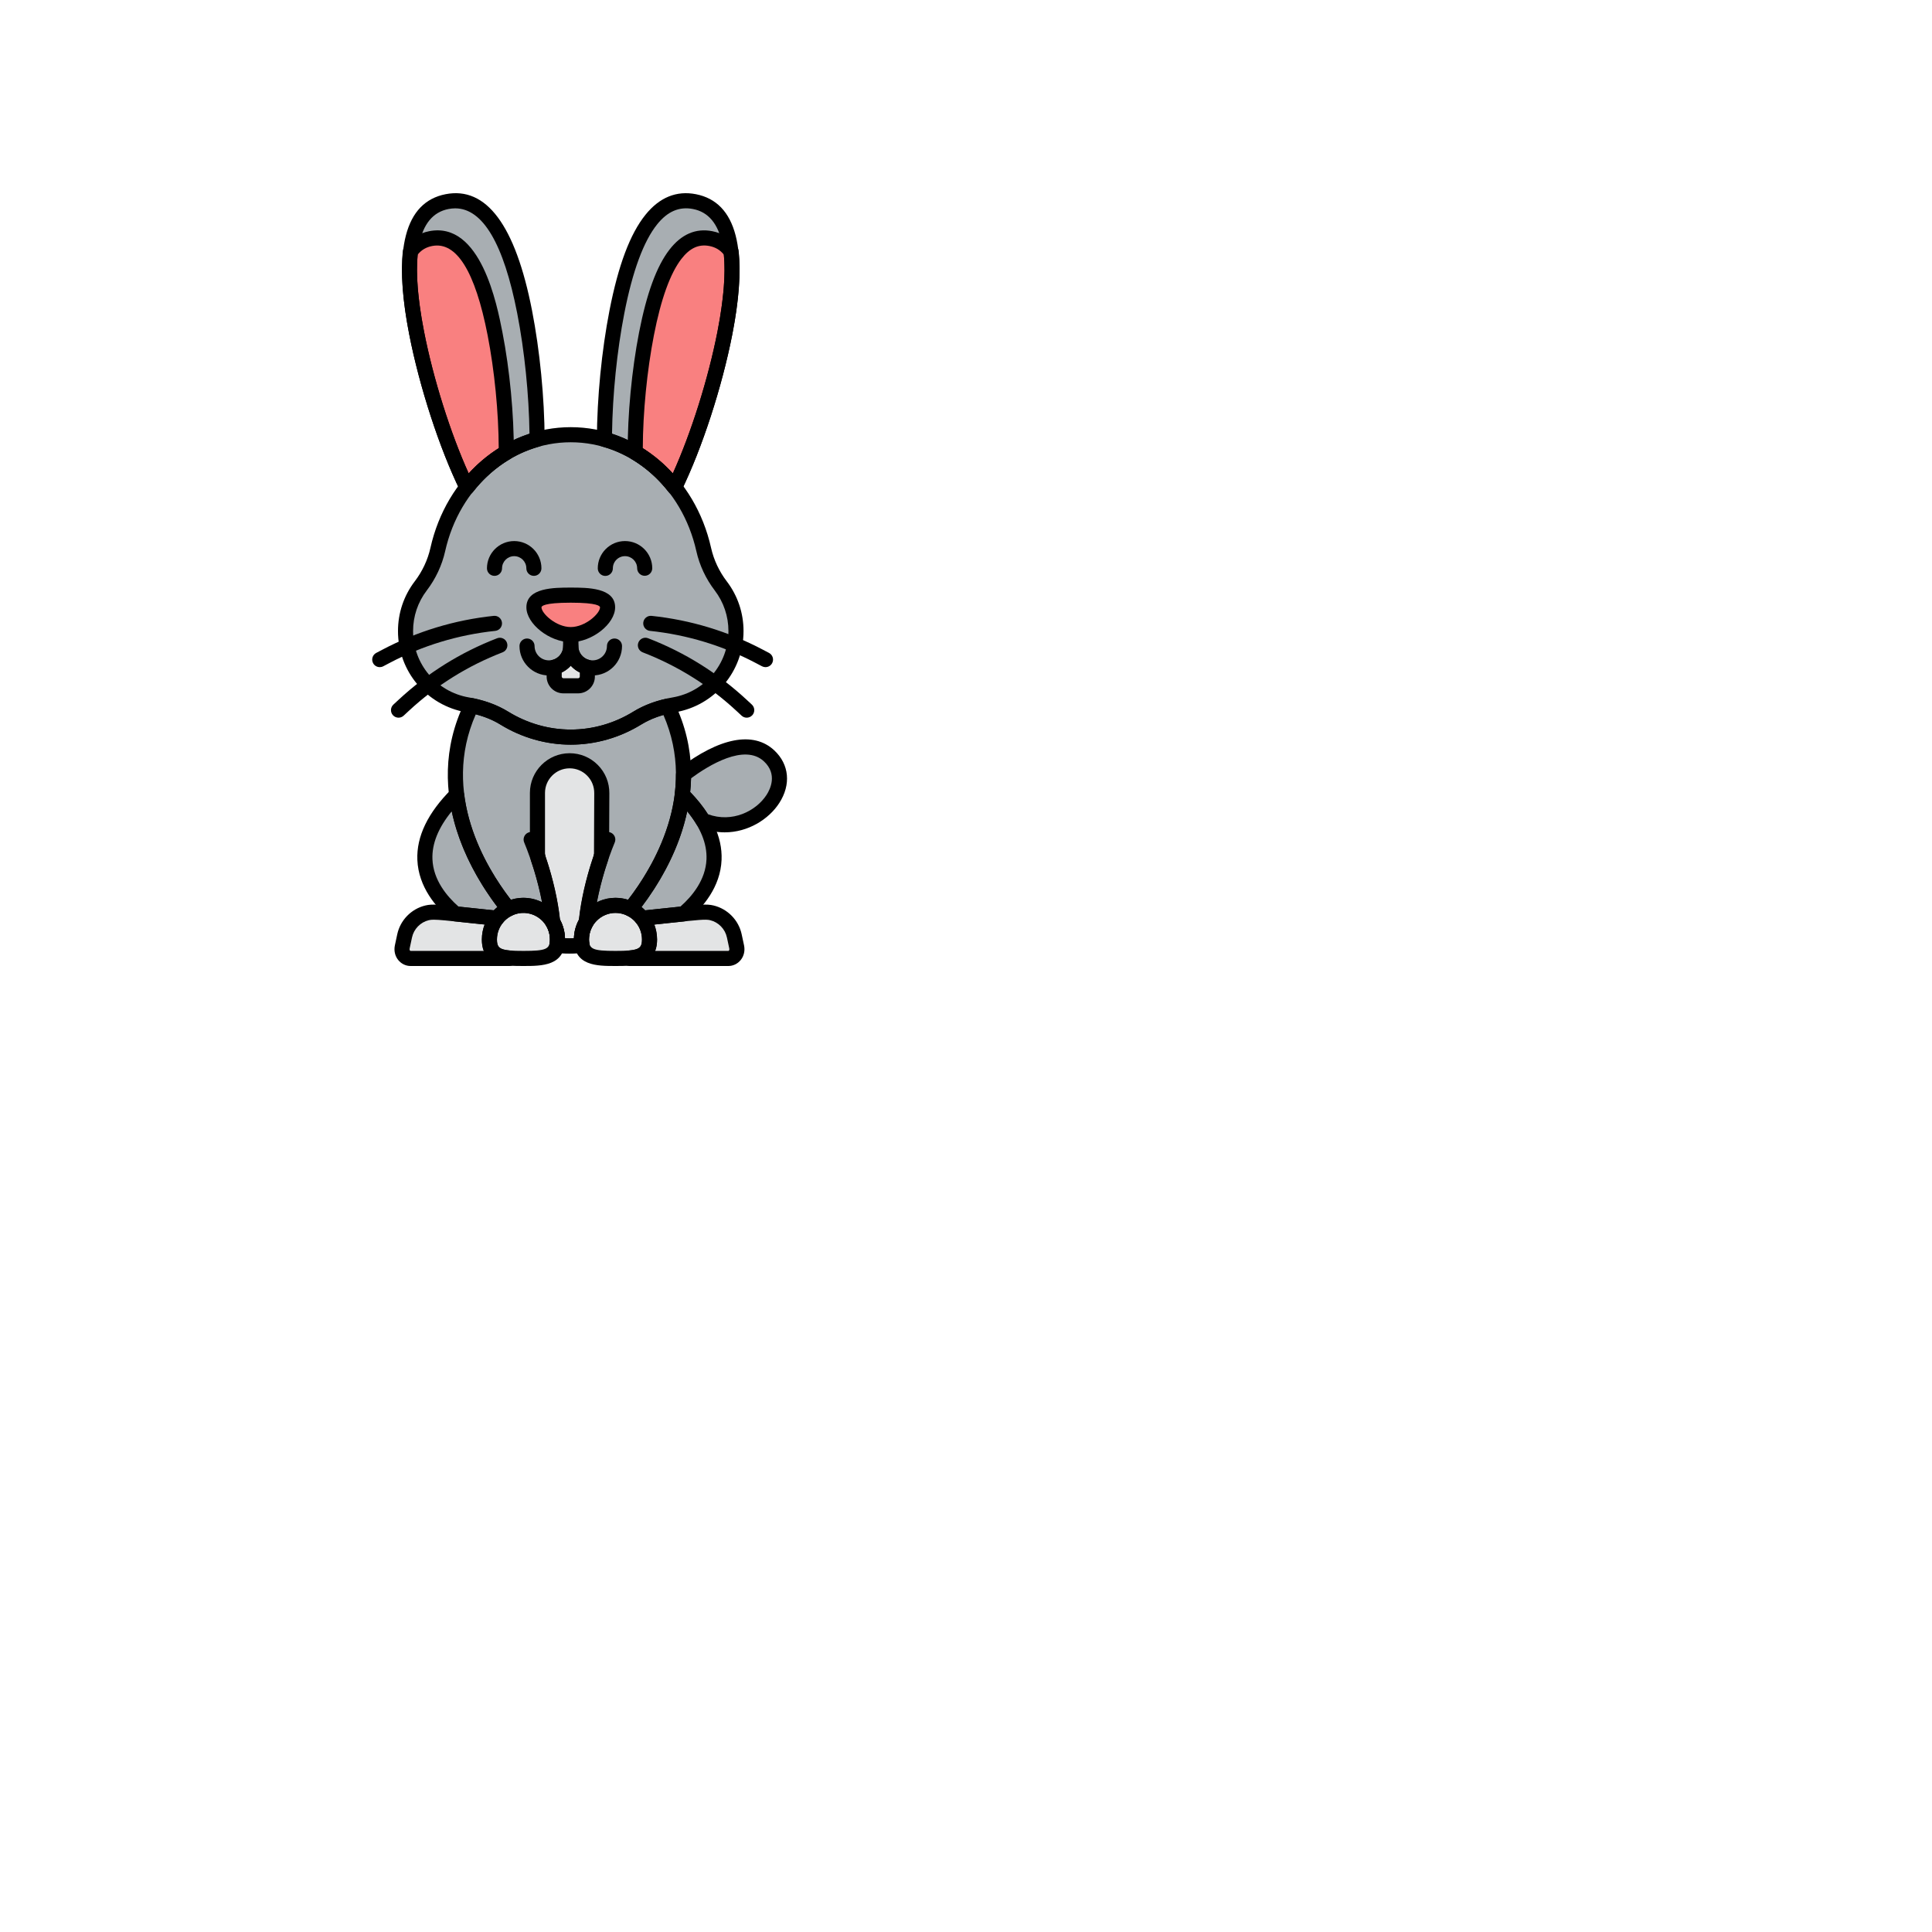 <svg enable-background="new 0 0 512 512" height="100" viewBox="-64 -64 640 640" width="100" xmlns="http://www.w3.org/2000/svg"><path d="m159.473 97.452c6.794-13.922 13.284-33.871 16.656-51.159 6.036-30.944-.202-41.584-10.081-43.51-9.879-1.927-19.658 5.588-25.693 36.533-2.594 13.299-4.073 28.759-4.133 42.222 9.19 2.564 17.259 8.223 23.251 15.914z" fill="#a8aeb2"/><path d="m90.67 97.452c5.992-7.692 14.061-13.35 23.251-15.915-.06-13.463-1.539-28.923-4.133-42.222-6.036-30.944-15.815-38.459-25.694-36.532s-16.117 12.566-10.081 43.51c3.372 17.289 9.863 37.238 16.657 51.159z" fill="#a8aeb2"/><path d="m174.741 130.061c-2.709-3.551-4.648-7.655-5.622-12.014-4.885-21.843-22.748-38.041-44.047-38.041s-39.162 16.198-44.047 38.041c-.975 4.359-2.914 8.462-5.622 12.014-3.176 4.164-5.063 9.363-5.063 15.005 0 12.264 8.902 22.416 20.534 24.421 4.279.738 8.443 2.095 12.14 4.372 6.53 4.022 14.05 6.318 22.059 6.318s15.529-2.296 22.059-6.318c3.698-2.278 7.862-3.634 12.141-4.372 11.629-2.006 20.533-12.155 20.533-24.421-.002-5.642-1.889-10.841-5.065-15.005z" fill="#a8aeb2"/><path d="m151.165 247.219c0 6.242-5.048 6.279-11.275 6.279s-11.275-.037-11.275-6.279 5.048-11.303 11.275-11.303 11.275 5.061 11.275 11.303z" fill="#e3e4e5"/><path d="m120.671 247.219c0 6.242-5.048 6.279-11.275 6.279s-11.275-.037-11.275-6.279 5.048-11.303 11.275-11.303c6.227.001 11.275 5.061 11.275 11.303z" fill="#e3e4e5"/><g fill="#a8aeb2"><path d="m147.13 173.859c-6.53 4.022-14.05 6.318-22.059 6.318s-15.529-2.296-22.059-6.318c-3.315-2.042-7.006-3.34-10.819-4.119-14.305 29.361 3.685 56.765 12.243 67.34 7.495-3.691 16.235 1.796 16.235 10.139 0 .686-.071 1.286-.188 1.831 2.642.391 5.514.415 8.319 0-.117-.545-.188-1.144-.188-1.831 0-6.242 5.048-11.303 11.275-11.303 1.782 0 3.461.426 4.959 1.164 8.541-10.554 26.477-37.874 12.323-67.171-3.535.794-6.951 2.047-10.041 3.95z"/><path d="m148.701 240.179c0-.001 0-.001 0 0 6.168-.639 10.542-1.12 13.73-1.452 7.708-6.525 18.459-20.61-.391-39.446-1.468 11.871-6.57 22.263-11.407 29.788-.004.006-.008.013-.012.019-1.782 2.77-3.739 5.48-5.772 7.992 1.502.74 2.818 1.799 3.852 3.099z"/><path d="m86.854 238.727c3.188.332 7.562.813 13.731 1.451v.001c1.035-1.299 2.35-2.358 3.852-3.098-2.227-2.753-4.443-5.837-6.497-9.139-.004-.006-.007-.011-.011-.017-4.613-7.418-9.289-17.363-10.683-28.643-18.851 18.835-8.1 32.92-.392 39.445z"/><path d="m190.783 186.396c-7.701-7.204-20.529.185-28.363 6.176.002 2.274-.154 4.5-.424 6.681l.044.029c2.942 2.939 5.162 5.763 6.786 8.46 16.047 6.741 32.723-11.276 21.957-21.346z"/></g><path d="m180.025 249.649-.78-3.638c-.821-3.827-3.77-6.747-7.448-7.625-2.434-.581-5.366-.041-23.096 1.792 1.539 1.932 2.464 4.377 2.464 7.042 0 4.569-2.71 5.809-6.601 6.148l-.041.131h32.766c1.642-.001 3.215-1.618 2.736-3.85z" fill="#e3e4e5"/><path d="m98.12 247.219c0-2.665.926-5.109 2.464-7.042-17.73-1.833-20.661-2.374-23.096-1.792-3.678.878-6.628 3.798-7.448 7.625l-.78 3.638c-.479 2.232 1.094 3.85 2.737 3.85h32.766l-.041-.131c-3.892-.339-6.602-1.579-6.602-6.148z" fill="#e3e4e5"/><path d="m124.694 188.016c-5.886 0-10.657 4.771-10.657 10.657v20.267s.097.521.266 1.44c1.73 5.103 3.917 13.081 4.739 20.982 1.025 1.68 1.63 3.668 1.63 5.857 0 .686-.071 1.286-.188 1.831 2.642.391 5.514.415 8.319 0-.117-.545-.188-1.144-.188-1.831 0-2.139.597-4.136 1.63-5.839.828-7.957 3.04-16.004 4.775-21.107.157-.855.246-1.334.246-1.334l.085-20.175c.051-5.921-4.735-10.748-10.657-10.748z" fill="#e3e4e5"/><path d="m137.269 137.182c0 3.745-6.253 9.04-12.197 9.04s-12.197-5.296-12.197-9.04c0-3.745 6.253-4.033 12.197-4.033 5.943-.001 12.197.288 12.197 4.033z" fill="#f98080"/><path d="m125.071 150.012c0 3.395-2.339 6.237-5.492 7.02v3.088c0 1.685 1.379 3.064 3.064 3.064h4.856c1.685 0 3.064-1.379 3.064-3.064v-3.088c-3.152-.784-5.492-3.625-5.492-7.02z" fill="#e3e4e5"/><path d="m159.473 97.452c6.794-13.922 13.284-33.871 16.656-51.159 2.269-11.633 2.803-20.394 2.061-26.904-1.74-2.496-4.061-3.833-6.715-4.351-8.069-1.574-16.13 4.945-21.313 31.519-2.432 12.468-3.795 27.131-3.726 39.35 4.973 2.937 9.39 6.863 13.037 11.545z" fill="#f98080"/><path d="m90.669 97.452c3.648-4.682 8.065-8.609 13.037-11.545.069-12.219-1.294-26.882-3.726-39.35-5.183-26.573-13.244-33.092-21.313-31.519-2.654.518-4.975 1.855-6.715 4.351-.741 6.509-.208 15.271 2.061 26.904 3.372 17.289 9.863 37.238 16.656 51.159z" fill="#f98080"/><path d="m132.313 159.754c-5.372 0-9.742-4.37-9.742-9.742v-3.193c0-1.381 1.119-2.5 2.5-2.5s2.5 1.119 2.5 2.5v3.193c0 2.615 2.127 4.742 4.742 4.742s4.743-2.127 4.743-4.742c0-1.381 1.119-2.5 2.5-2.5s2.5 1.119 2.5 2.5c.001 5.372-4.37 9.742-9.743 9.742z"/><path d="m117.829 159.754c-5.372 0-9.743-4.37-9.743-9.742 0-1.381 1.119-2.5 2.5-2.5s2.5 1.119 2.5 2.5c0 2.615 2.127 4.742 4.743 4.742 2.615 0 4.742-2.127 4.742-4.742v-3.193c0-1.381 1.119-2.5 2.5-2.5s2.5 1.119 2.5 2.5v3.193c0 5.372-4.37 9.742-9.742 9.742z"/><path d="m125.071 182.677c-8.184 0-16.265-2.313-23.37-6.689-3.137-1.932-6.923-3.29-11.254-4.037-13.1-2.259-22.608-13.566-22.608-26.886 0-6.025 1.928-11.738 5.575-16.521 2.5-3.277 4.288-7.096 5.17-11.043 5.267-23.549 24.382-39.996 46.487-39.996s41.221 16.447 46.486 39.996c.883 3.946 2.671 7.765 5.171 11.043h.001c3.647 4.783 5.575 10.496 5.575 16.521 0 13.319-9.508 24.625-22.608 26.885-4.332.748-8.119 2.106-11.254 4.038-7.105 4.376-15.187 6.689-23.371 6.689zm0-100.171c-19.746 0-36.855 14.839-41.607 36.086-1.039 4.647-3.14 9.137-6.075 12.984-2.977 3.904-4.551 8.568-4.551 13.489 0 10.879 7.763 20.114 18.458 21.958 4.962.855 9.345 2.439 13.027 4.708 6.316 3.89 13.49 5.946 20.748 5.946s14.432-2.056 20.748-5.946c3.681-2.268 8.063-3.852 13.027-4.708 10.695-1.845 18.458-11.08 18.458-21.958 0-4.92-1.574-9.584-4.552-13.489h.001c-2.936-3.848-5.037-8.338-6.075-12.984-4.751-21.247-21.861-36.086-41.607-36.086z"/><path d="m159.474 99.952c-.766 0-1.495-.352-1.972-.963-5.81-7.455-13.399-12.657-21.951-15.043-1.085-.303-1.833-1.293-1.828-2.419.062-13.831 1.585-29.39 4.179-42.689 2.926-14.998 6.822-25.361 11.912-31.682 4.658-5.783 10.283-8.079 16.714-6.825 13.497 2.632 17.553 18.258 12.057 46.442-3.399 17.427-10.019 37.75-16.863 51.777-.379.775-1.13 1.3-1.987 1.39-.089.008-.175.012-.261.012zm-20.734-20.264c7.627 2.486 14.498 6.986 20.129 13.17 6.07-13.418 11.758-31.411 14.807-47.042 4.862-24.928 2.135-38.581-8.105-40.578-4.536-.883-8.412.771-11.862 5.054-4.505 5.594-8.172 15.52-10.898 29.503-2.422 12.411-3.889 26.839-4.071 39.893z"/><path d="m90.67 99.952c-.086 0-.173-.004-.26-.014-.858-.089-1.609-.615-1.987-1.39-6.845-14.026-13.464-34.35-16.863-51.777-5.498-28.184-1.441-43.809 12.056-46.441 13.5-2.634 23.128 10.323 28.625 38.507 2.594 13.299 4.117 28.859 4.179 42.689.005 1.126-.743 2.117-1.828 2.419-8.552 2.386-16.143 7.588-21.951 15.043-.476.612-1.205.964-1.971.964zm-3.885-94.935c-.724 0-1.46.073-2.212.22-10.241 1.998-12.968 15.65-8.106 40.578 3.049 15.631 8.737 33.624 14.807 47.042 5.631-6.183 12.502-10.684 20.13-13.169-.182-13.053-1.649-27.481-4.069-39.894-4.506-23.097-11.414-34.777-20.55-34.777z"/><path d="m139.89 255.999c-6.138 0-13.776 0-13.776-8.779 0-7.611 6.18-13.803 13.776-13.803s13.775 6.192 13.775 13.803c0 8.779-7.638 8.779-13.775 8.779zm0-17.582c-4.839 0-8.776 3.949-8.776 8.803 0 3.214 1.312 3.779 8.776 3.779 7.463 0 8.775-.565 8.775-3.779 0-4.855-3.936-8.803-8.775-8.803z"/><path d="m109.396 255.999c-6.137 0-13.775 0-13.775-8.779 0-7.611 6.18-13.803 13.775-13.803s13.775 6.192 13.775 13.803c0 8.779-7.638 8.779-13.775 8.779zm0-17.582c-4.839 0-8.775 3.949-8.775 8.803 0 3.214 1.312 3.779 8.775 3.779s8.775-.565 8.775-3.779c0-4.855-3.936-8.803-8.775-8.803z"/><path d="m119.039 243.508c-1.265 0-2.35-.956-2.484-2.241-1.385-13.306-6.846-26.04-6.901-26.167-.548-1.267.034-2.739 1.3-3.288 1.268-.548 2.738.033 3.287 1.299.237.546 5.82 13.544 7.287 27.638.143 1.373-.854 2.603-2.228 2.745-.088.01-.175.014-.261.014z"/><path d="m130.246 243.508c-.087 0-.174-.004-.262-.014-1.374-.143-2.371-1.372-2.228-2.745 1.467-14.093 7.051-27.091 7.287-27.638.551-1.267 2.021-1.849 3.288-1.299 1.267.549 1.849 2.021 1.3 3.288-.055.127-5.517 12.86-6.902 26.167-.133 1.285-1.218 2.241-2.483 2.241z"/><path d="m124.644 251.851c-1.522 0-3.045-.109-4.526-.328-.684-.101-1.295-.48-1.688-1.048-.394-.568-.535-1.273-.39-1.949.089-.416.132-.843.132-1.307 0-3.063-1.552-5.857-4.152-7.475-2.583-1.608-5.752-1.765-8.478-.421-1.046.517-2.313.238-3.048-.67-8.756-10.82-27.506-39.302-12.547-70.007.5-1.026 1.632-1.584 2.748-1.354 4.391.897 8.303 2.391 11.629 4.44 6.316 3.89 13.49 5.946 20.748 5.946s14.433-2.056 20.748-5.946c3.111-1.917 6.746-3.35 10.806-4.261 1.132-.253 2.293.306 2.798 1.352 14.805 30.645-3.901 59.043-12.631 69.831-.734.907-2.001 1.187-3.048.67-1.221-.602-2.518-.906-3.854-.906-4.839 0-8.776 3.949-8.776 8.803 0 .463.044.891.133 1.307.145.675.004 1.381-.39 1.949-.395.568-1.005.947-1.688 1.048-1.482.217-3.004.326-4.526.326zm-1.478-5.04c.982.055 1.972.055 2.954 0 .216-7.423 6.31-13.395 13.77-13.395 1.423 0 2.814.218 4.157.648 8.289-10.712 23.125-35.101 11.723-61.222-2.729.772-5.188 1.827-7.327 3.145-7.105 4.376-15.188 6.689-23.371 6.689s-16.265-2.313-23.37-6.689c-2.344-1.443-5.06-2.569-8.095-3.355-11.576 26.201 3.314 50.685 11.633 61.434 3.808-1.221 7.951-.727 11.421 1.433 3.961 2.464 6.371 6.67 6.505 11.312zm23.965-72.952h.01z"/><path d="m148.699 242.678c-.756 0-1.477-.343-1.953-.941-.803-1.007-1.841-1.841-3.002-2.414-.682-.336-1.174-.963-1.337-1.706s.02-1.519.498-2.109c1.988-2.458 3.877-5.073 5.612-7.772.012-.018.023-.036.035-.053 4.24-6.612 9.546-16.896 11.006-28.708.117-.948.765-1.747 1.668-2.057.903-.312 1.903-.081 2.581.595 7.765 7.76 11.54 15.61 11.222 23.333-.371 8.985-6.177 15.721-10.982 19.789-.384.325-.856.526-1.356.578-1.244.13-2.669.282-4.312.458-2.565.274-5.66.604-9.422.994-.086.008-.172.013-.258.013zm-.192-6.212c.424.341.828.707 1.209 1.094 3.147-.328 5.8-.611 8.048-.852 1.348-.144 2.55-.272 3.627-.386 3.916-3.453 8.36-8.846 8.643-15.682.211-5.11-1.932-10.434-6.379-15.873-1.807 8.569-5.468 17.175-10.919 25.653-.007.012-.016.024-.023.037-1.325 2.059-2.734 4.071-4.206 6.009z"/><path d="m100.585 242.678c-.086 0-.172-.004-.258-.013-3.745-.388-6.829-.717-9.388-.991-1.656-.177-3.091-.33-4.344-.461-.5-.052-.973-.253-1.356-.578-4.805-4.068-10.611-10.803-10.983-19.788-.319-7.724 3.457-15.575 11.222-23.335.675-.674 1.676-.906 2.581-.595.903.311 1.55 1.109 1.667 2.057 1.129 9.13 4.603 18.426 10.326 27.629 1.937 3.113 4.062 6.103 6.329 8.904.478.591.661 1.367.498 2.109-.164.742-.655 1.37-1.337 1.706-1.163.573-2.201 1.407-3.001 2.413-.478.599-1.2.943-1.956.943zm-12.69-6.356c1.052.111 2.224.236 3.534.376 2.268.242 4.949.528 8.141.861.38-.387.785-.752 1.209-1.093-1.757-2.312-3.42-4.726-4.962-7.204-5.05-8.121-8.462-16.334-10.186-24.496-4.447 5.439-6.591 10.765-6.379 15.875.282 6.836 4.727 12.229 8.643 15.681z"/><path d="m176.066 211.725c-2.67 0-5.44-.515-8.209-1.678-.488-.205-.899-.561-1.173-1.015-1.57-2.608-3.714-5.28-6.37-7.94-.578-.546-.897-1.351-.8-2.146.274-2.219.407-4.303.405-6.372-.001-.779.362-1.514.981-1.988 13.488-10.315 24.707-12.455 31.59-6.016 4.975 4.654 5.603 11.347 1.637 17.468-3.492 5.39-10.353 9.687-18.061 9.687zm-5.55-6.004c8.012 2.948 15.921-1.009 19.416-6.402 1.249-1.928 3.665-6.868-.856-11.098-6.455-6.038-18.404 1.363-24.169 5.61-.034 1.476-.13 2.966-.29 4.505 2.36 2.452 4.339 4.929 5.899 7.385z"/><path d="m177.288 255.999h-32.766c-.796 0-1.544-.379-2.015-1.02-.472-.641-.609-1.468-.371-2.228l.041-.131c.303-.967 1.159-1.655 2.169-1.743 3.666-.319 4.318-1.236 4.318-3.658 0-2.01-.664-3.907-1.92-5.484-.569-.715-.704-1.683-.35-2.525.354-.843 1.139-1.425 2.048-1.519 3.773-.39 6.876-.722 9.446-.996 10.061-1.075 12.153-1.298 14.487-.741 4.653 1.11 8.309 4.853 9.312 9.533l.781 3.637v.001c.38 1.773-.02 3.554-1.096 4.886-1.019 1.263-2.509 1.988-4.084 1.988zm-24.286-5h24.286c.028 0 .118-.033.197-.131.126-.156.159-.396.096-.694l-.781-3.638c-.602-2.809-2.794-5.053-5.584-5.719-1.499-.357-3.89-.102-12.795.85-1.659.177-3.54.378-5.679.603.604 1.573.923 3.253.923 4.95 0 1.512-.247 2.756-.663 3.779z"/><path d="m104.763 255.999h-32.766c-1.575 0-3.064-.725-4.085-1.987-1.077-1.332-1.476-3.113-1.096-4.886l.78-3.639c1.004-4.68 4.659-8.422 9.312-9.533 2.335-.557 4.429-.333 14.49.741 2.569.275 5.671.606 9.444.996.909.094 1.694.676 2.048 1.519.354.842.22 1.811-.35 2.525-1.256 1.577-1.92 3.473-1.92 5.484 0 2.421.652 3.338 4.318 3.658 1.009.088 1.865.776 2.168 1.743l.041.131c.238.759.1 1.586-.371 2.228-.469.641-1.217 1.02-2.013 1.02zm-25.057-15.336c-.706 0-1.208.052-1.636.154-2.791.666-4.983 2.911-5.585 5.718l-.78 3.638c-.064.298-.031.538.096.694.087.107.179.131.197.131h24.286c-.415-1.023-.663-2.266-.663-3.779 0-1.697.318-3.377.923-4.95-2.138-.225-4.018-.426-5.676-.603-6.359-.679-9.399-1.003-11.162-1.003z"/><path d="m136.52 126.781c-1.377 0-2.495-1.114-2.5-2.492-.008-2.411.924-4.68 2.622-6.39 1.699-1.71 3.962-2.656 6.373-2.664h.028c4.963 0 9.008 4.029 9.024 8.995.005 1.381-1.111 2.504-2.492 2.508-.002 0-.005 0-.008 0-1.377 0-2.495-1.114-2.5-2.492-.007-2.214-1.812-4.011-4.024-4.011-.004 0-.009 0-.013 0-1.075.003-2.084.425-2.842 1.188-.757.762-1.173 1.774-1.169 2.849.005 1.381-1.111 2.504-2.492 2.508-.002.001-.005.001-.007.001z"/><path d="m112.857 126.76c-1.381 0-2.5-1.119-2.5-2.5 0-2.219-1.805-4.024-4.024-4.024s-4.023 1.805-4.023 4.024c0 1.381-1.119 2.5-2.5 2.5s-2.5-1.119-2.5-2.5c0-4.976 4.048-9.024 9.023-9.024s9.024 4.048 9.024 9.024c0 1.381-1.119 2.5-2.5 2.5z"/><path d="m189.577 157c-.393 0-.791-.093-1.162-.288l-2.094-1.102c-10.936-5.756-22.712-9.33-35.004-10.624-1.373-.145-2.369-1.375-2.225-2.748.145-1.374 1.383-2.367 2.748-2.225 12.926 1.361 25.311 5.12 36.809 11.172l2.094 1.102c1.223.643 1.691 2.155 1.048 3.377-.447.851-1.315 1.336-2.214 1.336z"/><path d="m183.361 173.74c-.608 0-1.218-.221-1.699-.667l-1.734-1.609c-9.062-8.406-19.502-14.923-31.031-19.371-1.288-.497-1.929-1.944-1.432-3.232.496-1.288 1.942-1.932 3.232-1.433 12.123 4.678 23.102 11.531 32.631 20.37l1.734 1.609c1.013.939 1.071 2.521.133 3.533-.493.531-1.162.8-1.834.8z"/><path d="m61.799 157c-.898 0-1.767-.486-2.214-1.336-.643-1.222-.174-2.734 1.048-3.377l2.094-1.102c11.5-6.052 23.884-9.811 36.809-11.172 1.372-.149 2.604.851 2.748 2.225.145 1.373-.852 2.604-2.225 2.748-12.292 1.294-24.068 4.868-35.003 10.624l-2.094 1.102c-.372.196-.771.288-1.163.288z"/><path d="m68.015 173.74c-.671 0-1.341-.269-1.833-.8-.939-1.012-.879-2.594.133-3.533l1.734-1.609c9.528-8.838 20.507-15.692 32.631-20.37 1.288-.498 2.735.145 3.232 1.433s-.145 2.735-1.433 3.232c-11.529 4.448-21.97 10.966-31.031 19.371l-1.734 1.609c-.481.446-1.091.667-1.699.667z"/><path d="m124.644 251.851c-1.522 0-3.045-.109-4.526-.328-.684-.101-1.295-.48-1.688-1.048-.394-.568-.535-1.273-.39-1.949.089-.416.132-.843.132-1.307 0-1.648-.425-3.18-1.264-4.555-.193-.317-.314-.674-.352-1.043-.924-8.874-3.539-17.249-4.621-20.438-.039-.115-.069-.233-.091-.353l-.264-1.432c-.028-.151-.042-.305-.042-.459v-20.267c0-7.255 5.902-13.157 13.157-13.157 3.536 0 6.854 1.383 9.343 3.894s3.844 5.841 3.813 9.377l-.086 20.164c-.001.149-.015.298-.042.445l-.245 1.331c-.022.12-.053.238-.092.353-1.09 3.203-3.725 11.62-4.656 20.561-.038.367-.157.721-.349 1.037-.829 1.368-1.268 2.939-1.268 4.543 0 .463.044.891.133 1.307.145.675.004 1.381-.39 1.949-.395.568-1.005.947-1.688 1.048-1.48.218-3.002.327-4.524.327zm-1.478-5.04c.982.055 1.973.055 2.954 0 .065-2.182.646-4.314 1.694-6.222 1.013-9.086 3.624-17.526 4.779-20.946l.173-.937.085-19.951c.019-2.203-.821-4.268-2.364-5.825s-3.601-2.414-5.792-2.414c-4.498 0-8.157 3.659-8.157 8.157v20.038l.191 1.039c1.146 3.403 3.738 11.799 4.742 20.818 1.049 1.902 1.631 4.041 1.695 6.243zm12.099-27.872h.01z"/><path d="m125.071 148.722c-7.005 0-14.697-6.04-14.697-11.541 0-6.533 9.2-6.533 14.697-6.533s14.697 0 14.697 6.533c.001 5.501-7.692 11.541-14.697 11.541zm0-13.074c-8.998 0-9.697 1.173-9.697 1.533 0 2.056 4.868 6.541 9.697 6.541s9.697-4.484 9.697-6.541c.001-.359-.699-1.533-9.697-1.533z"/><path d="m127.5 165.685h-4.856c-3.068 0-5.564-2.496-5.564-5.564v-3.088c0-1.148.782-2.149 1.896-2.426 2.117-.526 3.595-2.416 3.595-4.594 0-1.381 1.119-2.5 2.5-2.5s2.5 1.119 2.5 2.5c0 2.179 1.479 4.068 3.596 4.594 1.114.277 1.896 1.278 1.896 2.426v3.088c0 3.067-2.496 5.564-5.563 5.564zm-5.42-6.912v1.347c0 .306.258.564.564.564h4.856c.306 0 .564-.258.564-.564v-1.347c-1.148-.554-2.16-1.321-2.992-2.244-.833.924-1.844 1.69-2.992 2.244z"/><path d="m159.474 99.953c-.767 0-1.496-.352-1.973-.963-3.487-4.478-7.638-8.155-12.336-10.93-.757-.447-1.224-1.259-1.229-2.138-.07-12.477 1.34-27.372 3.772-39.843 2.521-12.919 5.808-21.871 10.05-27.364 3.962-5.131 8.739-7.197 14.195-6.129 3.487.68 6.275 2.488 8.288 5.375.237.34.386.734.434 1.147.808 7.096.104 16.404-2.092 27.665-3.399 17.427-10.019 37.751-16.863 51.777-.379.775-1.13 1.301-1.987 1.39-.087.008-.173.013-.259.013zm-10.539-15.448c3.642 2.303 6.969 5.101 9.935 8.354 6.07-13.418 11.758-31.411 14.807-47.043 2.029-10.403 2.735-18.971 2.102-25.482-1.216-1.52-2.785-2.451-4.78-2.84-3.544-.688-6.493.668-9.281 4.278-3.703 4.795-6.765 13.296-9.099 25.265-2.286 11.705-3.646 25.596-3.684 37.468z"/><path d="m90.67 99.953c-.086 0-.173-.004-.26-.014-.858-.089-1.609-.615-1.987-1.39-6.845-14.026-13.464-34.35-16.863-51.777-2.196-11.26-2.9-20.568-2.091-27.666.047-.412.196-.806.433-1.146 2.012-2.887 4.8-4.696 8.288-5.375 17.074-3.331 22.469 24.387 24.246 33.494 2.433 12.472 3.843 27.366 3.772 39.843-.005.879-.472 1.691-1.229 2.139-4.697 2.773-8.847 6.451-12.336 10.929-.478.611-1.207.963-1.973.963zm-16.304-79.62c-.634 6.512.072 15.08 2.101 25.482 3.049 15.632 8.737 33.625 14.808 47.044 2.966-3.254 6.292-6.052 9.934-8.354-.038-11.871-1.398-25.763-3.681-37.469-4.13-21.177-10.312-31.113-18.381-29.543-1.996.388-3.565 1.319-4.781 2.84z"/></svg>